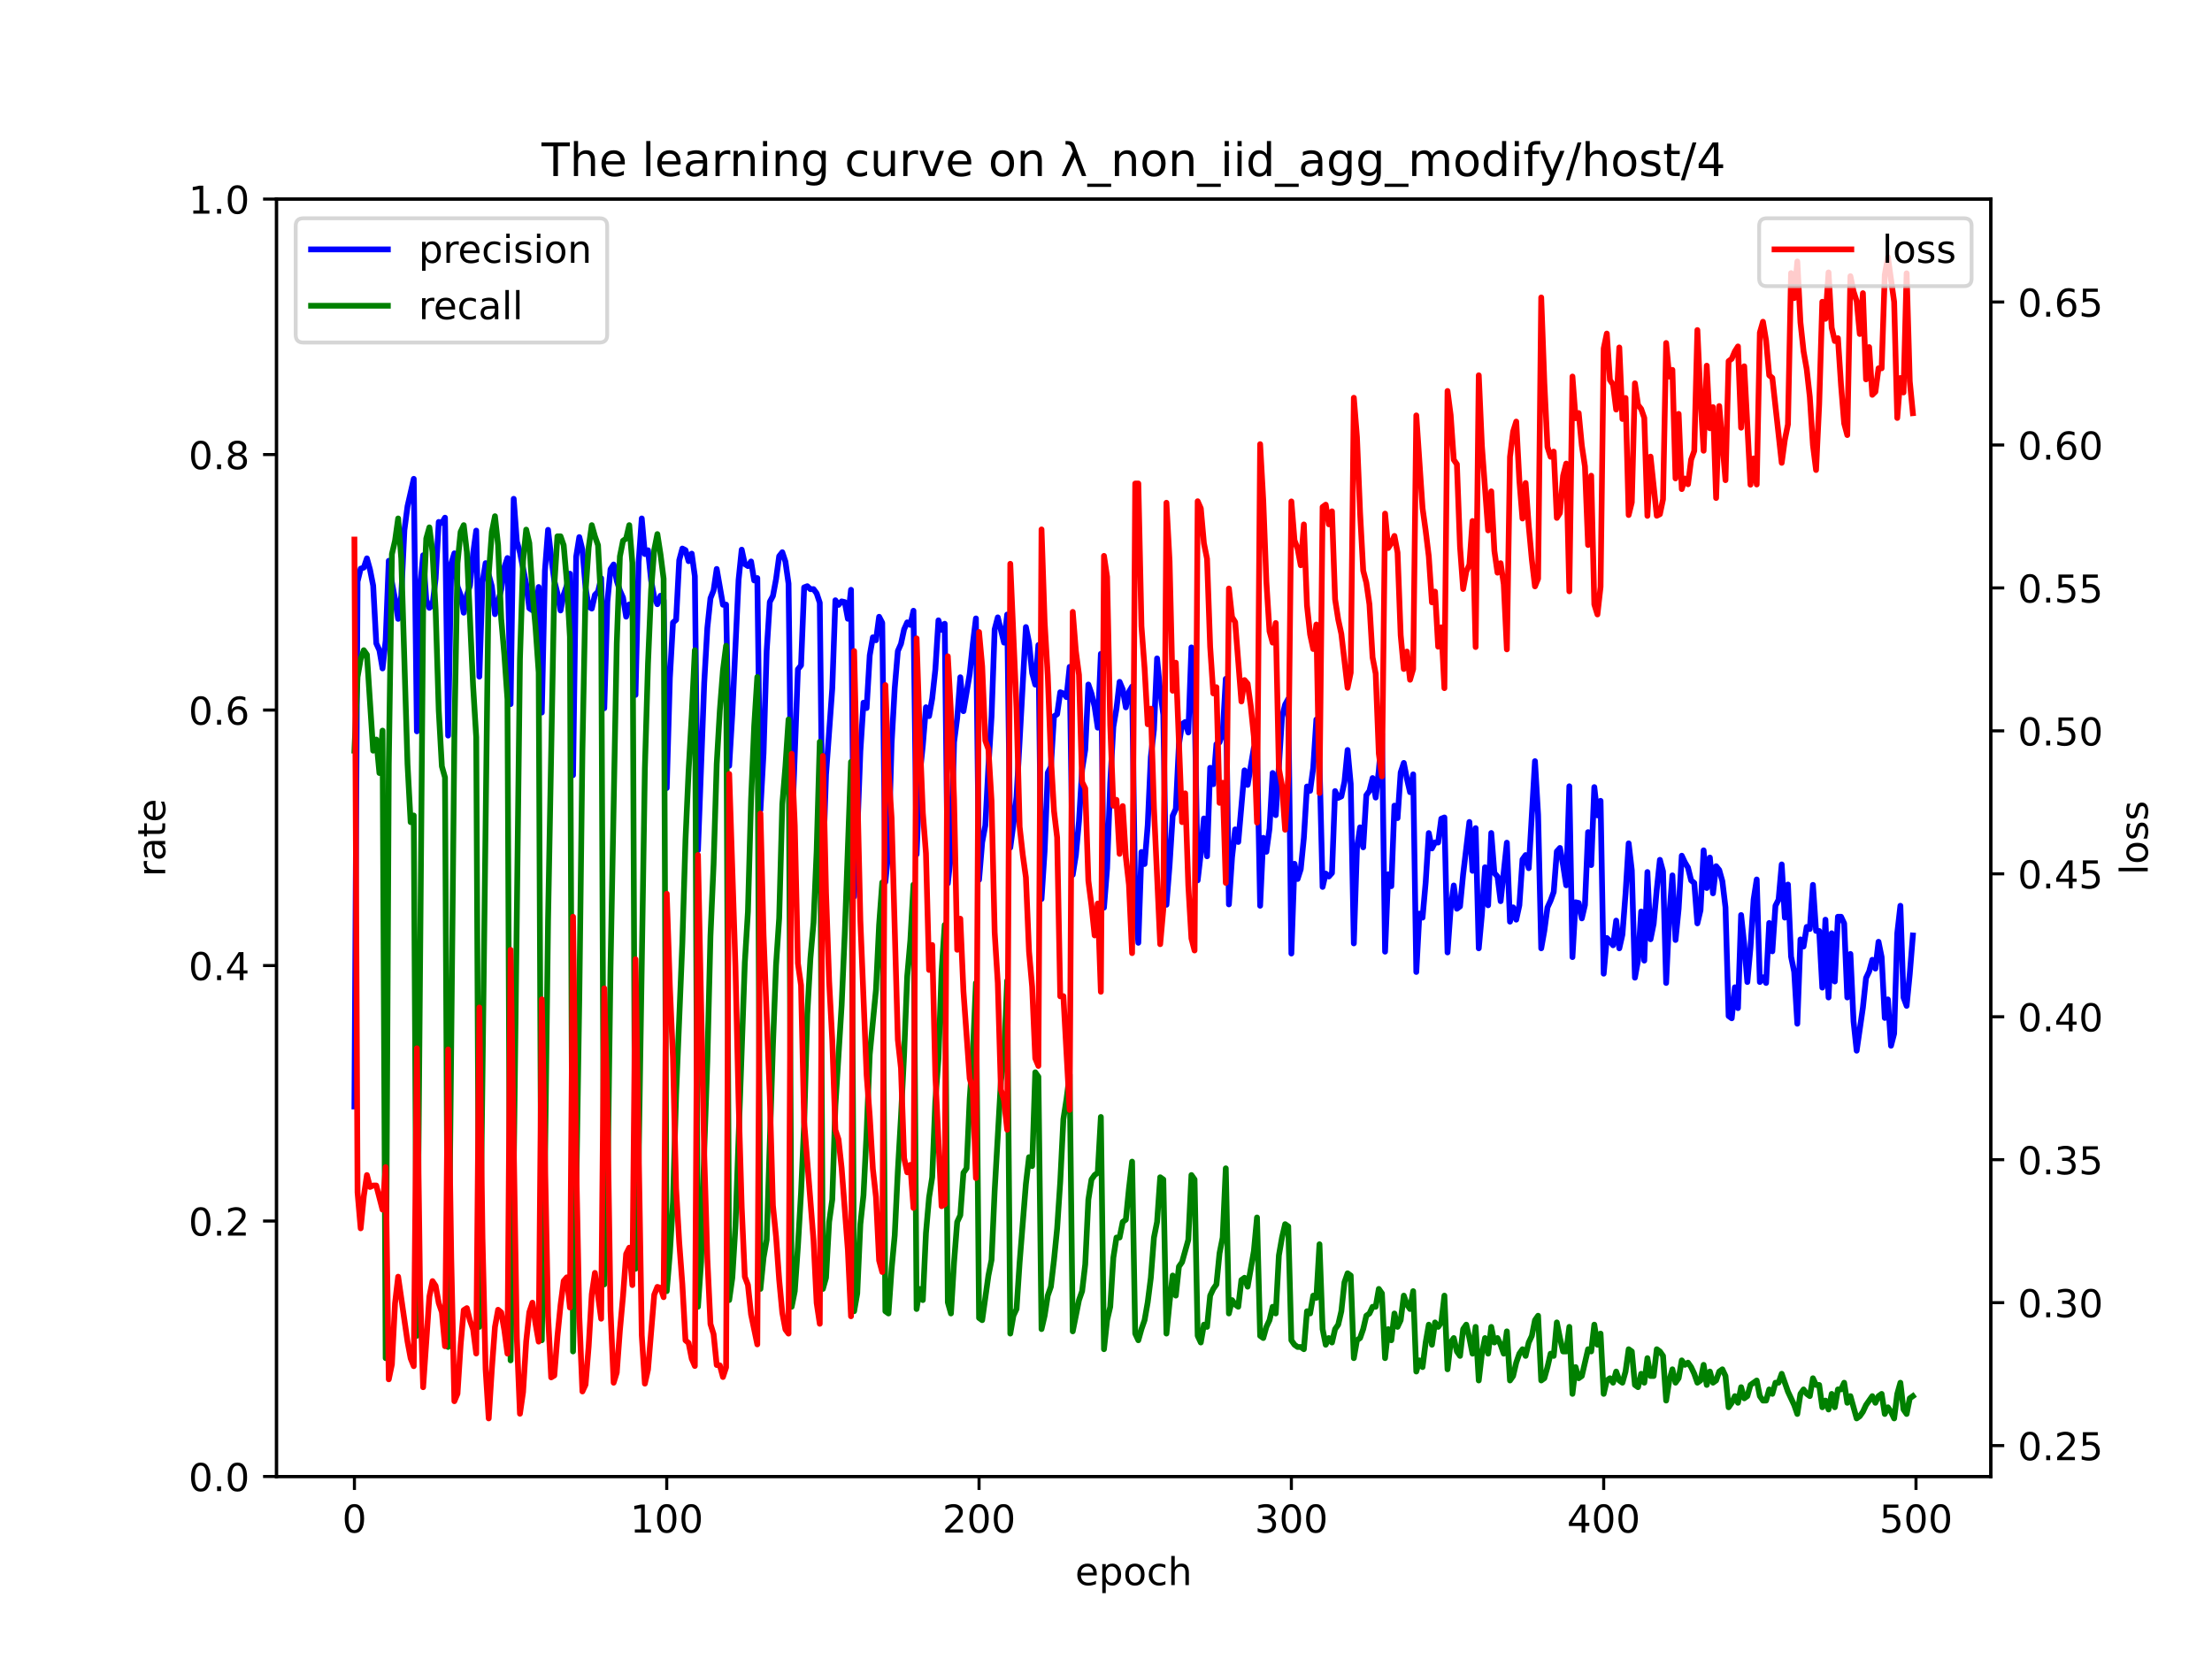 <?xml version="1.0" encoding="utf-8" standalone="no"?>
<!DOCTYPE svg PUBLIC "-//W3C//DTD SVG 1.1//EN"
  "http://www.w3.org/Graphics/SVG/1.1/DTD/svg11.dtd">
<!-- Created with matplotlib (https://matplotlib.org/) -->
<svg height="432pt" version="1.1" viewBox="0 0 576 432" width="576pt" xmlns="http://www.w3.org/2000/svg" xmlns:xlink="http://www.w3.org/1999/xlink">
 <defs>
  <style type="text/css">*{stroke-linecap:butt;stroke-linejoin:round;}</style>
 </defs>
 <g id="figure_1">
  <g id="patch_1">
   <path d="M 0 432 
L 576 432 
L 576 0 
L 0 0 
z
" style="fill:#ffffff;"/>
  </g>
  <g id="axes_1">
   <g id="patch_2">
    <path d="M 72 384.48 
L 518.4 384.48 
L 518.4 51.84 
L 72 51.84 
z
" style="fill:#ffffff;"/>
   </g>
   <g id="matplotlib.axis_1">
    <g id="xtick_1">
     <g id="line2d_1">
      <defs>
       <path d="M 0 0 
L 0 3.5 
" id="md35ba4b968" style="stroke:#000000;stroke-width:0.8;"/>
      </defs>
      <g>
       <use style="stroke:#000000;stroke-width:0.8;" x="92.291" xlink:href="#md35ba4b968" y="384.48"/>
      </g>
     </g>
     <g id="text_1">
      <!-- 0 -->
      <g transform="translate(89.11 399.078)scale(0.1 -0.1)">
       <defs>
        <path d="M 31.781 66.406 
Q 24.172 66.406 20.328 58.906 
Q 16.5 51.422 16.5 36.375 
Q 16.5 21.391 20.328 13.891 
Q 24.172 6.391 31.781 6.391 
Q 39.453 6.391 43.281 13.891 
Q 47.125 21.391 47.125 36.375 
Q 47.125 51.422 43.281 58.906 
Q 39.453 66.406 31.781 66.406 
z
M 31.781 74.219 
Q 44.047 74.219 50.516 64.516 
Q 56.984 54.828 56.984 36.375 
Q 56.984 17.969 50.516 8.266 
Q 44.047 -1.422 31.781 -1.422 
Q 19.531 -1.422 13.062 8.266 
Q 6.594 17.969 6.594 36.375 
Q 6.594 54.828 13.062 64.516 
Q 19.531 74.219 31.781 74.219 
z
" id="DejaVuSans-48"/>
       </defs>
       <use xlink:href="#DejaVuSans-48"/>
      </g>
     </g>
    </g>
    <g id="xtick_2">
     <g id="line2d_2">
      <g>
       <use style="stroke:#000000;stroke-width:0.8;" x="173.617" xlink:href="#md35ba4b968" y="384.48"/>
      </g>
     </g>
     <g id="text_2">
      <!-- 100 -->
      <g transform="translate(164.073 399.078)scale(0.1 -0.1)">
       <defs>
        <path d="M 12.406 8.297 
L 28.516 8.297 
L 28.516 63.922 
L 10.984 60.406 
L 10.984 69.391 
L 28.422 72.906 
L 38.281 72.906 
L 38.281 8.297 
L 54.391 8.297 
L 54.391 0 
L 12.406 0 
z
" id="DejaVuSans-49"/>
       </defs>
       <use xlink:href="#DejaVuSans-49"/>
       <use x="63.623" xlink:href="#DejaVuSans-48"/>
       <use x="127.246" xlink:href="#DejaVuSans-48"/>
      </g>
     </g>
    </g>
    <g id="xtick_3">
     <g id="line2d_3">
      <g>
       <use style="stroke:#000000;stroke-width:0.8;" x="254.943" xlink:href="#md35ba4b968" y="384.48"/>
      </g>
     </g>
     <g id="text_3">
      <!-- 200 -->
      <g transform="translate(245.4 399.078)scale(0.1 -0.1)">
       <defs>
        <path d="M 19.188 8.297 
L 53.609 8.297 
L 53.609 0 
L 7.328 0 
L 7.328 8.297 
Q 12.938 14.109 22.625 23.891 
Q 32.328 33.688 34.812 36.531 
Q 39.547 41.844 41.422 45.531 
Q 43.312 49.219 43.312 52.781 
Q 43.312 58.594 39.234 62.25 
Q 35.156 65.922 28.609 65.922 
Q 23.969 65.922 18.812 64.312 
Q 13.672 62.703 7.812 59.422 
L 7.812 69.391 
Q 13.766 71.781 18.938 73 
Q 24.125 74.219 28.422 74.219 
Q 39.75 74.219 46.484 68.547 
Q 53.219 62.891 53.219 53.422 
Q 53.219 48.922 51.531 44.891 
Q 49.859 40.875 45.406 35.406 
Q 44.188 33.984 37.641 27.219 
Q 31.109 20.453 19.188 8.297 
z
" id="DejaVuSans-50"/>
       </defs>
       <use xlink:href="#DejaVuSans-50"/>
       <use x="63.623" xlink:href="#DejaVuSans-48"/>
       <use x="127.246" xlink:href="#DejaVuSans-48"/>
      </g>
     </g>
    </g>
    <g id="xtick_4">
     <g id="line2d_4">
      <g>
       <use style="stroke:#000000;stroke-width:0.8;" x="336.27" xlink:href="#md35ba4b968" y="384.48"/>
      </g>
     </g>
     <g id="text_4">
      <!-- 300 -->
      <g transform="translate(326.726 399.078)scale(0.1 -0.1)">
       <defs>
        <path d="M 40.578 39.312 
Q 47.656 37.797 51.625 33 
Q 55.609 28.219 55.609 21.188 
Q 55.609 10.406 48.188 4.484 
Q 40.766 -1.422 27.094 -1.422 
Q 22.516 -1.422 17.656 -0.516 
Q 12.797 0.391 7.625 2.203 
L 7.625 11.719 
Q 11.719 9.328 16.594 8.109 
Q 21.484 6.891 26.812 6.891 
Q 36.078 6.891 40.938 10.547 
Q 45.797 14.203 45.797 21.188 
Q 45.797 27.641 41.281 31.266 
Q 36.766 34.906 28.719 34.906 
L 20.219 34.906 
L 20.219 43.016 
L 29.109 43.016 
Q 36.375 43.016 40.234 45.922 
Q 44.094 48.828 44.094 54.297 
Q 44.094 59.906 40.109 62.906 
Q 36.141 65.922 28.719 65.922 
Q 24.656 65.922 20.016 65.031 
Q 15.375 64.156 9.812 62.312 
L 9.812 71.094 
Q 15.438 72.656 20.344 73.438 
Q 25.25 74.219 29.594 74.219 
Q 40.828 74.219 47.359 69.109 
Q 53.906 64.016 53.906 55.328 
Q 53.906 49.266 50.438 45.094 
Q 46.969 40.922 40.578 39.312 
z
" id="DejaVuSans-51"/>
       </defs>
       <use xlink:href="#DejaVuSans-51"/>
       <use x="63.623" xlink:href="#DejaVuSans-48"/>
       <use x="127.246" xlink:href="#DejaVuSans-48"/>
      </g>
     </g>
    </g>
    <g id="xtick_5">
     <g id="line2d_5">
      <g>
       <use style="stroke:#000000;stroke-width:0.8;" x="417.596" xlink:href="#md35ba4b968" y="384.48"/>
      </g>
     </g>
     <g id="text_5">
      <!-- 400 -->
      <g transform="translate(408.052 399.078)scale(0.1 -0.1)">
       <defs>
        <path d="M 37.797 64.312 
L 12.891 25.391 
L 37.797 25.391 
z
M 35.203 72.906 
L 47.609 72.906 
L 47.609 25.391 
L 58.016 25.391 
L 58.016 17.188 
L 47.609 17.188 
L 47.609 0 
L 37.797 0 
L 37.797 17.188 
L 4.891 17.188 
L 4.891 26.703 
z
" id="DejaVuSans-52"/>
       </defs>
       <use xlink:href="#DejaVuSans-52"/>
       <use x="63.623" xlink:href="#DejaVuSans-48"/>
       <use x="127.246" xlink:href="#DejaVuSans-48"/>
      </g>
     </g>
    </g>
    <g id="xtick_6">
     <g id="line2d_6">
      <g>
       <use style="stroke:#000000;stroke-width:0.8;" x="498.922" xlink:href="#md35ba4b968" y="384.48"/>
      </g>
     </g>
     <g id="text_6">
      <!-- 500 -->
      <g transform="translate(489.379 399.078)scale(0.1 -0.1)">
       <defs>
        <path d="M 10.797 72.906 
L 49.516 72.906 
L 49.516 64.594 
L 19.828 64.594 
L 19.828 46.734 
Q 21.969 47.469 24.109 47.828 
Q 26.266 48.188 28.422 48.188 
Q 40.625 48.188 47.75 41.5 
Q 54.891 34.812 54.891 23.391 
Q 54.891 11.625 47.562 5.094 
Q 40.234 -1.422 26.906 -1.422 
Q 22.312 -1.422 17.547 -0.641 
Q 12.797 0.141 7.719 1.703 
L 7.719 11.625 
Q 12.109 9.234 16.797 8.062 
Q 21.484 6.891 26.703 6.891 
Q 35.156 6.891 40.078 11.328 
Q 45.016 15.766 45.016 23.391 
Q 45.016 31 40.078 35.438 
Q 35.156 39.891 26.703 39.891 
Q 22.75 39.891 18.812 39.016 
Q 14.891 38.141 10.797 36.281 
z
" id="DejaVuSans-53"/>
       </defs>
       <use xlink:href="#DejaVuSans-53"/>
       <use x="63.623" xlink:href="#DejaVuSans-48"/>
       <use x="127.246" xlink:href="#DejaVuSans-48"/>
      </g>
     </g>
    </g>
    <g id="text_7">
     <!-- epoch -->
     <g transform="translate(279.972 412.757)scale(0.1 -0.1)">
      <defs>
       <path d="M 56.203 29.594 
L 56.203 25.203 
L 14.891 25.203 
Q 15.484 15.922 20.484 11.062 
Q 25.484 6.203 34.422 6.203 
Q 39.594 6.203 44.453 7.469 
Q 49.312 8.734 54.109 11.281 
L 54.109 2.781 
Q 49.266 0.734 44.188 -0.344 
Q 39.109 -1.422 33.891 -1.422 
Q 20.797 -1.422 13.156 6.188 
Q 5.516 13.812 5.516 26.812 
Q 5.516 40.234 12.766 48.109 
Q 20.016 56 32.328 56 
Q 43.359 56 49.781 48.891 
Q 56.203 41.797 56.203 29.594 
z
M 47.219 32.234 
Q 47.125 39.594 43.094 43.984 
Q 39.062 48.391 32.422 48.391 
Q 24.906 48.391 20.391 44.141 
Q 15.875 39.891 15.188 32.172 
z
" id="DejaVuSans-101"/>
       <path d="M 18.109 8.203 
L 18.109 -20.797 
L 9.078 -20.797 
L 9.078 54.688 
L 18.109 54.688 
L 18.109 46.391 
Q 20.953 51.266 25.266 53.625 
Q 29.594 56 35.594 56 
Q 45.562 56 51.781 48.094 
Q 58.016 40.188 58.016 27.297 
Q 58.016 14.406 51.781 6.484 
Q 45.562 -1.422 35.594 -1.422 
Q 29.594 -1.422 25.266 0.953 
Q 20.953 3.328 18.109 8.203 
z
M 48.688 27.297 
Q 48.688 37.203 44.609 42.844 
Q 40.531 48.484 33.406 48.484 
Q 26.266 48.484 22.188 42.844 
Q 18.109 37.203 18.109 27.297 
Q 18.109 17.391 22.188 11.75 
Q 26.266 6.109 33.406 6.109 
Q 40.531 6.109 44.609 11.75 
Q 48.688 17.391 48.688 27.297 
z
" id="DejaVuSans-112"/>
       <path d="M 30.609 48.391 
Q 23.391 48.391 19.188 42.75 
Q 14.984 37.109 14.984 27.297 
Q 14.984 17.484 19.156 11.844 
Q 23.344 6.203 30.609 6.203 
Q 37.797 6.203 41.984 11.859 
Q 46.188 17.531 46.188 27.297 
Q 46.188 37.016 41.984 42.703 
Q 37.797 48.391 30.609 48.391 
z
M 30.609 56 
Q 42.328 56 49.016 48.375 
Q 55.719 40.766 55.719 27.297 
Q 55.719 13.875 49.016 6.219 
Q 42.328 -1.422 30.609 -1.422 
Q 18.844 -1.422 12.172 6.219 
Q 5.516 13.875 5.516 27.297 
Q 5.516 40.766 12.172 48.375 
Q 18.844 56 30.609 56 
z
" id="DejaVuSans-111"/>
       <path d="M 48.781 52.594 
L 48.781 44.188 
Q 44.969 46.297 41.141 47.344 
Q 37.312 48.391 33.406 48.391 
Q 24.656 48.391 19.812 42.844 
Q 14.984 37.312 14.984 27.297 
Q 14.984 17.281 19.812 11.734 
Q 24.656 6.203 33.406 6.203 
Q 37.312 6.203 41.141 7.25 
Q 44.969 8.297 48.781 10.406 
L 48.781 2.094 
Q 45.016 0.344 40.984 -0.531 
Q 36.969 -1.422 32.422 -1.422 
Q 20.062 -1.422 12.781 6.344 
Q 5.516 14.109 5.516 27.297 
Q 5.516 40.672 12.859 48.328 
Q 20.219 56 33.016 56 
Q 37.156 56 41.109 55.141 
Q 45.062 54.297 48.781 52.594 
z
" id="DejaVuSans-99"/>
       <path d="M 54.891 33.016 
L 54.891 0 
L 45.906 0 
L 45.906 32.719 
Q 45.906 40.484 42.875 44.328 
Q 39.844 48.188 33.797 48.188 
Q 26.516 48.188 22.312 43.547 
Q 18.109 38.922 18.109 30.906 
L 18.109 0 
L 9.078 0 
L 9.078 75.984 
L 18.109 75.984 
L 18.109 46.188 
Q 21.344 51.125 25.703 53.562 
Q 30.078 56 35.797 56 
Q 45.219 56 50.047 50.172 
Q 54.891 44.344 54.891 33.016 
z
" id="DejaVuSans-104"/>
      </defs>
      <use xlink:href="#DejaVuSans-101"/>
      <use x="61.523" xlink:href="#DejaVuSans-112"/>
      <use x="125" xlink:href="#DejaVuSans-111"/>
      <use x="186.182" xlink:href="#DejaVuSans-99"/>
      <use x="241.162" xlink:href="#DejaVuSans-104"/>
     </g>
    </g>
   </g>
   <g id="matplotlib.axis_2">
    <g id="ytick_1">
     <g id="line2d_7">
      <defs>
       <path d="M 0 0 
L -3.5 0 
" id="m079c6a9852" style="stroke:#000000;stroke-width:0.8;"/>
      </defs>
      <g>
       <use style="stroke:#000000;stroke-width:0.8;" x="72" xlink:href="#m079c6a9852" y="384.48"/>
      </g>
     </g>
     <g id="text_8">
      <!-- 0.0 -->
      <g transform="translate(49.097 388.279)scale(0.1 -0.1)">
       <defs>
        <path d="M 10.688 12.406 
L 21 12.406 
L 21 0 
L 10.688 0 
z
" id="DejaVuSans-46"/>
       </defs>
       <use xlink:href="#DejaVuSans-48"/>
       <use x="63.623" xlink:href="#DejaVuSans-46"/>
       <use x="95.41" xlink:href="#DejaVuSans-48"/>
      </g>
     </g>
    </g>
    <g id="ytick_2">
     <g id="line2d_8">
      <g>
       <use style="stroke:#000000;stroke-width:0.8;" x="72" xlink:href="#m079c6a9852" y="317.952"/>
      </g>
     </g>
     <g id="text_9">
      <!-- 0.2 -->
      <g transform="translate(49.097 321.751)scale(0.1 -0.1)">
       <use xlink:href="#DejaVuSans-48"/>
       <use x="63.623" xlink:href="#DejaVuSans-46"/>
       <use x="95.41" xlink:href="#DejaVuSans-50"/>
      </g>
     </g>
    </g>
    <g id="ytick_3">
     <g id="line2d_9">
      <g>
       <use style="stroke:#000000;stroke-width:0.8;" x="72" xlink:href="#m079c6a9852" y="251.424"/>
      </g>
     </g>
     <g id="text_10">
      <!-- 0.4 -->
      <g transform="translate(49.097 255.223)scale(0.1 -0.1)">
       <use xlink:href="#DejaVuSans-48"/>
       <use x="63.623" xlink:href="#DejaVuSans-46"/>
       <use x="95.41" xlink:href="#DejaVuSans-52"/>
      </g>
     </g>
    </g>
    <g id="ytick_4">
     <g id="line2d_10">
      <g>
       <use style="stroke:#000000;stroke-width:0.8;" x="72" xlink:href="#m079c6a9852" y="184.896"/>
      </g>
     </g>
     <g id="text_11">
      <!-- 0.6 -->
      <g transform="translate(49.097 188.695)scale(0.1 -0.1)">
       <defs>
        <path d="M 33.016 40.375 
Q 26.375 40.375 22.484 35.828 
Q 18.609 31.297 18.609 23.391 
Q 18.609 15.531 22.484 10.953 
Q 26.375 6.391 33.016 6.391 
Q 39.656 6.391 43.531 10.953 
Q 47.406 15.531 47.406 23.391 
Q 47.406 31.297 43.531 35.828 
Q 39.656 40.375 33.016 40.375 
z
M 52.594 71.297 
L 52.594 62.312 
Q 48.875 64.062 45.094 64.984 
Q 41.312 65.922 37.594 65.922 
Q 27.828 65.922 22.672 59.328 
Q 17.531 52.734 16.797 39.406 
Q 19.672 43.656 24.016 45.922 
Q 28.375 48.188 33.594 48.188 
Q 44.578 48.188 50.953 41.516 
Q 57.328 34.859 57.328 23.391 
Q 57.328 12.156 50.688 5.359 
Q 44.047 -1.422 33.016 -1.422 
Q 20.359 -1.422 13.672 8.266 
Q 6.984 17.969 6.984 36.375 
Q 6.984 53.656 15.188 63.938 
Q 23.391 74.219 37.203 74.219 
Q 40.922 74.219 44.703 73.484 
Q 48.484 72.75 52.594 71.297 
z
" id="DejaVuSans-54"/>
       </defs>
       <use xlink:href="#DejaVuSans-48"/>
       <use x="63.623" xlink:href="#DejaVuSans-46"/>
       <use x="95.41" xlink:href="#DejaVuSans-54"/>
      </g>
     </g>
    </g>
    <g id="ytick_5">
     <g id="line2d_11">
      <g>
       <use style="stroke:#000000;stroke-width:0.8;" x="72" xlink:href="#m079c6a9852" y="118.368"/>
      </g>
     </g>
     <g id="text_12">
      <!-- 0.8 -->
      <g transform="translate(49.097 122.167)scale(0.1 -0.1)">
       <defs>
        <path d="M 31.781 34.625 
Q 24.75 34.625 20.719 30.859 
Q 16.703 27.094 16.703 20.516 
Q 16.703 13.922 20.719 10.156 
Q 24.75 6.391 31.781 6.391 
Q 38.812 6.391 42.859 10.172 
Q 46.922 13.969 46.922 20.516 
Q 46.922 27.094 42.891 30.859 
Q 38.875 34.625 31.781 34.625 
z
M 21.922 38.812 
Q 15.578 40.375 12.031 44.719 
Q 8.5 49.078 8.5 55.328 
Q 8.5 64.062 14.719 69.141 
Q 20.953 74.219 31.781 74.219 
Q 42.672 74.219 48.875 69.141 
Q 55.078 64.062 55.078 55.328 
Q 55.078 49.078 51.531 44.719 
Q 48 40.375 41.703 38.812 
Q 48.828 37.156 52.797 32.312 
Q 56.781 27.484 56.781 20.516 
Q 56.781 9.906 50.312 4.234 
Q 43.844 -1.422 31.781 -1.422 
Q 19.734 -1.422 13.25 4.234 
Q 6.781 9.906 6.781 20.516 
Q 6.781 27.484 10.781 32.312 
Q 14.797 37.156 21.922 38.812 
z
M 18.312 54.391 
Q 18.312 48.734 21.844 45.562 
Q 25.391 42.391 31.781 42.391 
Q 38.141 42.391 41.719 45.562 
Q 45.312 48.734 45.312 54.391 
Q 45.312 60.062 41.719 63.234 
Q 38.141 66.406 31.781 66.406 
Q 25.391 66.406 21.844 63.234 
Q 18.312 60.062 18.312 54.391 
z
" id="DejaVuSans-56"/>
       </defs>
       <use xlink:href="#DejaVuSans-48"/>
       <use x="63.623" xlink:href="#DejaVuSans-46"/>
       <use x="95.41" xlink:href="#DejaVuSans-56"/>
      </g>
     </g>
    </g>
    <g id="ytick_6">
     <g id="line2d_12">
      <g>
       <use style="stroke:#000000;stroke-width:0.8;" x="72" xlink:href="#m079c6a9852" y="51.84"/>
      </g>
     </g>
     <g id="text_13">
      <!-- 1.0 -->
      <g transform="translate(49.097 55.639)scale(0.1 -0.1)">
       <use xlink:href="#DejaVuSans-49"/>
       <use x="63.623" xlink:href="#DejaVuSans-46"/>
       <use x="95.41" xlink:href="#DejaVuSans-48"/>
      </g>
     </g>
    </g>
    <g id="text_14">
     <!-- rate -->
     <g transform="translate(43.017 228.316)rotate(-90)scale(0.1 -0.1)">
      <defs>
       <path d="M 41.109 46.297 
Q 39.594 47.172 37.812 47.578 
Q 36.031 48 33.891 48 
Q 26.266 48 22.188 43.047 
Q 18.109 38.094 18.109 28.812 
L 18.109 0 
L 9.078 0 
L 9.078 54.688 
L 18.109 54.688 
L 18.109 46.188 
Q 20.953 51.172 25.484 53.578 
Q 30.031 56 36.531 56 
Q 37.453 56 38.578 55.875 
Q 39.703 55.766 41.062 55.516 
z
" id="DejaVuSans-114"/>
       <path d="M 34.281 27.484 
Q 23.391 27.484 19.188 25 
Q 14.984 22.516 14.984 16.5 
Q 14.984 11.719 18.141 8.906 
Q 21.297 6.109 26.703 6.109 
Q 34.188 6.109 38.703 11.406 
Q 43.219 16.703 43.219 25.484 
L 43.219 27.484 
z
M 52.203 31.203 
L 52.203 0 
L 43.219 0 
L 43.219 8.297 
Q 40.141 3.328 35.547 0.953 
Q 30.953 -1.422 24.312 -1.422 
Q 15.922 -1.422 10.953 3.297 
Q 6 8.016 6 15.922 
Q 6 25.141 12.172 29.828 
Q 18.359 34.516 30.609 34.516 
L 43.219 34.516 
L 43.219 35.406 
Q 43.219 41.609 39.141 45 
Q 35.062 48.391 27.688 48.391 
Q 23 48.391 18.547 47.266 
Q 14.109 46.141 10.016 43.891 
L 10.016 52.203 
Q 14.938 54.109 19.578 55.047 
Q 24.219 56 28.609 56 
Q 40.484 56 46.344 49.844 
Q 52.203 43.703 52.203 31.203 
z
" id="DejaVuSans-97"/>
       <path d="M 18.312 70.219 
L 18.312 54.688 
L 36.812 54.688 
L 36.812 47.703 
L 18.312 47.703 
L 18.312 18.016 
Q 18.312 11.328 20.141 9.422 
Q 21.969 7.516 27.594 7.516 
L 36.812 7.516 
L 36.812 0 
L 27.594 0 
Q 17.188 0 13.234 3.875 
Q 9.281 7.766 9.281 18.016 
L 9.281 47.703 
L 2.688 47.703 
L 2.688 54.688 
L 9.281 54.688 
L 9.281 70.219 
z
" id="DejaVuSans-116"/>
      </defs>
      <use xlink:href="#DejaVuSans-114"/>
      <use x="41.113" xlink:href="#DejaVuSans-97"/>
      <use x="102.393" xlink:href="#DejaVuSans-116"/>
      <use x="141.602" xlink:href="#DejaVuSans-101"/>
     </g>
    </g>
   </g>
   <g id="line2d_13">
    <path clip-path="url(#pd0f25dfb17)" d="M 92.291 288.127 
L 93.104 151.437 
L 93.917 148.08 
L 94.731 147.794 
L 95.544 145.395 
L 96.357 148.347 
L 97.17 152.489 
L 97.984 167.541 
L 98.797 169.323 
L 99.61 174.06 
L 100.424 166.827 
L 101.237 146.026 
L 102.05 151.632 
L 102.863 155.994 
L 103.677 161.158 
L 104.49 155.092 
L 105.303 138.055 
L 106.116 131.832 
L 107.743 124.687 
L 108.556 190.44 
L 109.369 153.125 
L 110.183 144.583 
L 110.996 156.198 
L 111.809 158.285 
L 112.622 157.605 
L 113.436 150.668 
L 114.249 135.906 
L 115.062 136.171 
L 115.876 134.801 
L 116.689 191.549 
L 117.502 146.704 
L 118.315 144.079 
L 119.129 152.709 
L 119.942 154.942 
L 120.755 159.552 
L 121.568 154.958 
L 122.382 152.476 
L 123.195 144.165 
L 124.008 138.163 
L 124.821 176.191 
L 125.635 151.632 
L 126.448 146.638 
L 128.074 152.673 
L 128.888 159.935 
L 130.514 153.497 
L 131.328 147.707 
L 132.141 145.309 
L 132.954 183.349 
L 133.767 129.89 
L 134.581 140.991 
L 135.394 143.875 
L 137.02 152.125 
L 137.834 158.393 
L 138.647 158.923 
L 139.46 159.162 
L 140.273 152.854 
L 141.087 185.548 
L 141.9 148.577 
L 142.713 137.97 
L 143.526 145.097 
L 144.34 151.223 
L 145.153 154.527 
L 145.966 158.97 
L 146.78 154.826 
L 147.593 152.5 
L 148.406 149.381 
L 149.219 201.854 
L 150.033 144.979 
L 150.846 139.858 
L 151.659 143.168 
L 152.472 152.977 
L 153.286 158.002 
L 154.099 158.476 
L 154.912 154.904 
L 155.725 154.063 
L 156.539 150.555 
L 157.352 184.431 
L 158.165 156.694 
L 158.978 148.212 
L 159.792 146.992 
L 160.605 151.257 
L 161.418 153.76 
L 162.232 155.619 
L 163.045 160.588 
L 163.858 157.389 
L 164.671 158.484 
L 165.485 180.957 
L 166.298 146.398 
L 167.111 135 
L 167.924 144.282 
L 168.738 143.283 
L 169.551 151.162 
L 170.364 155.549 
L 171.177 157.337 
L 171.991 155.131 
L 172.804 156.287 
L 173.617 205.2 
L 174.43 176.58 
L 175.244 162.117 
L 176.057 161.416 
L 176.87 145.873 
L 177.684 142.836 
L 178.497 143.253 
L 179.31 146.126 
L 180.123 144.162 
L 180.937 150.048 
L 181.75 221.379 
L 183.376 177.819 
L 184.19 163.512 
L 185.003 155.79 
L 185.816 153.737 
L 186.629 148.15 
L 188.256 157.48 
L 189.069 157.43 
L 189.882 199.42 
L 190.696 185.789 
L 192.322 151.022 
L 193.136 143.128 
L 193.949 146.88 
L 194.762 147.415 
L 195.575 146.206 
L 196.389 151.146 
L 197.202 150.521 
L 198.015 210.929 
L 198.828 196.048 
L 199.642 169.481 
L 200.455 156.726 
L 201.268 155.196 
L 202.081 150.816 
L 202.895 144.826 
L 203.708 143.796 
L 204.521 146.238 
L 205.334 151.975 
L 206.148 218.16 
L 207.774 174.284 
L 208.588 173.254 
L 209.401 152.951 
L 210.214 152.64 
L 211.027 153.425 
L 211.841 153.402 
L 212.654 154.507 
L 213.467 156.957 
L 214.28 225.72 
L 215.094 201.733 
L 216.72 179.269 
L 217.533 156.305 
L 218.347 157.516 
L 219.16 156.6 
L 219.973 156.786 
L 220.786 161.136 
L 221.6 153.58 
L 222.413 233.466 
L 223.226 217.14 
L 224.039 195.594 
L 224.853 182.977 
L 225.666 184.376 
L 226.479 170.64 
L 227.293 165.95 
L 228.106 166.716 
L 228.919 160.605 
L 229.732 162.163 
L 230.546 229.666 
L 231.359 221.509 
L 232.172 193.52 
L 232.985 179.194 
L 233.799 169.519 
L 234.612 167.658 
L 235.425 163.887 
L 236.238 162.058 
L 237.052 162.72 
L 237.865 159.033 
L 238.678 222.48 
L 239.491 201.854 
L 240.305 194.056 
L 241.118 184.161 
L 241.931 186.48 
L 242.745 181.872 
L 243.558 174.392 
L 244.371 161.528 
L 245.184 164.021 
L 245.998 162.42 
L 246.811 230.04 
L 247.624 222.595 
L 248.437 193.262 
L 249.251 186.975 
L 250.064 176.358 
L 250.877 185.189 
L 252.504 175.498 
L 253.317 167.69 
L 254.13 161.035 
L 254.943 229.102 
L 255.757 219.34 
L 256.57 214.982 
L 257.383 199.68 
L 258.197 186.529 
L 259.01 163.869 
L 259.823 160.758 
L 261.45 167.34 
L 262.263 160.024 
L 263.076 220.719 
L 263.889 214.621 
L 264.703 207.544 
L 267.142 163.283 
L 267.956 167.277 
L 268.769 175.263 
L 269.582 178.289 
L 270.395 167.962 
L 271.209 234.108 
L 272.022 221.554 
L 272.835 201.189 
L 273.649 199.68 
L 274.462 186.529 
L 275.275 185.969 
L 276.088 180.255 
L 276.902 180.563 
L 277.715 181.534 
L 278.528 173.652 
L 279.341 227.802 
L 280.155 222.655 
L 280.968 213.84 
L 281.781 200.419 
L 282.594 195.254 
L 283.408 178.243 
L 284.221 180.604 
L 285.034 184.005 
L 285.847 189.484 
L 286.661 170.26 
L 287.474 236.351 
L 288.287 226.08 
L 289.101 203.904 
L 289.914 189.278 
L 290.727 184.522 
L 291.54 177.547 
L 292.354 179.502 
L 293.167 184.199 
L 293.98 180.144 
L 294.793 178.768 
L 295.607 234.558 
L 296.42 245.5 
L 297.233 221.856 
L 298.046 224.995 
L 298.86 214.899 
L 299.673 197.107 
L 300.486 189.986 
L 301.299 171.441 
L 302.113 180.013 
L 302.926 186.089 
L 303.739 235.606 
L 304.553 225.303 
L 305.366 212.425 
L 306.179 210.649 
L 306.992 193.82 
L 307.806 188.569 
L 308.619 188.008 
L 309.432 190.745 
L 310.245 168.584 
L 311.059 181.539 
L 311.872 229.248 
L 312.685 222.217 
L 313.498 213.12 
L 314.312 222.981 
L 315.125 199.933 
L 315.938 204.211 
L 316.751 193.766 
L 317.565 193.308 
L 318.378 191.043 
L 319.191 176.768 
L 320.005 235.506 
L 320.818 223.262 
L 321.631 215.972 
L 322.444 219.247 
L 324.071 200.598 
L 324.884 204.388 
L 326.511 194.668 
L 327.324 194.4 
L 328.137 235.854 
L 328.95 218.16 
L 329.764 221.802 
L 330.577 215.75 
L 331.39 201.287 
L 332.203 212.262 
L 333.83 186.744 
L 334.643 183.473 
L 335.457 182.003 
L 336.27 248.299 
L 337.083 224.921 
L 337.896 228.89 
L 338.71 226.34 
L 339.523 218.16 
L 340.336 204.806 
L 341.149 205.931 
L 341.963 199.933 
L 342.776 187.36 
L 343.589 198.488 
L 344.402 230.954 
L 345.216 227.474 
L 346.029 228.24 
L 346.842 227.327 
L 347.655 205.99 
L 348.469 207.765 
L 349.282 207.391 
L 350.095 203.607 
L 350.909 195.291 
L 351.722 204.133 
L 352.535 245.662 
L 353.348 220.843 
L 354.162 215.433 
L 354.975 220.642 
L 355.788 207.072 
L 356.601 205.931 
L 357.415 202.605 
L 358.228 207.692 
L 359.041 200.653 
L 359.854 191.03 
L 360.668 247.814 
L 361.481 227.664 
L 362.294 230.76 
L 363.107 209.784 
L 363.921 213.042 
L 364.734 201.135 
L 365.547 198.66 
L 366.361 202.826 
L 367.174 206.28 
L 367.987 201.638 
L 368.8 253.101 
L 369.614 237.893 
L 370.427 238.95 
L 371.24 229.764 
L 372.053 216.928 
L 372.867 220.932 
L 373.68 219.357 
L 374.493 219.392 
L 375.306 213.195 
L 376.12 212.863 
L 376.933 248.012 
L 377.746 236.64 
L 378.559 230.572 
L 379.373 236.64 
L 380.186 236.029 
L 380.999 227.664 
L 382.626 214.036 
L 383.439 226.763 
L 384.252 215.64 
L 385.066 246.946 
L 385.879 238.118 
L 386.692 225.836 
L 387.505 235.739 
L 388.319 216.909 
L 389.132 227.327 
L 389.945 228.24 
L 390.758 234.665 
L 392.385 219.43 
L 393.198 240 
L 394.011 236.274 
L 394.825 239.483 
L 395.638 235.739 
L 396.451 223.798 
L 397.264 222.655 
L 398.078 226.08 
L 399.704 198.202 
L 400.518 212.177 
L 401.331 246.946 
L 402.144 242.381 
L 402.957 236.304 
L 403.771 234.519 
L 404.584 232.255 
L 405.397 221.699 
L 406.21 220.8 
L 407.024 225.268 
L 407.837 230.531 
L 408.65 204.747 
L 409.463 249.231 
L 410.277 234.945 
L 411.09 235.131 
L 411.903 239.152 
L 412.716 235.667 
L 413.53 216.688 
L 414.343 225.268 
L 415.156 204.96 
L 415.97 212.324 
L 416.783 208.538 
L 417.596 253.547 
L 418.409 244.249 
L 419.223 245.088 
L 420.036 246.154 
L 420.849 239.72 
L 421.662 246.946 
L 422.476 243.36 
L 423.289 232.693 
L 424.102 219.606 
L 424.915 226.617 
L 425.729 254.592 
L 426.542 250.08 
L 427.355 237.351 
L 428.168 250.145 
L 428.982 227.07 
L 429.795 244.585 
L 430.608 240.549 
L 431.422 231.573 
L 432.235 223.895 
L 433.048 226.914 
L 433.861 255.96 
L 434.675 238.526 
L 435.488 227.944 
L 436.301 244.771 
L 437.114 236.64 
L 437.928 222.823 
L 438.741 224.557 
L 439.554 225.932 
L 440.367 229.248 
L 441.181 229.92 
L 441.994 240.45 
L 442.807 237.021 
L 443.62 221.421 
L 444.434 231.241 
L 445.247 223.304 
L 446.06 232.623 
L 446.874 225.552 
L 447.687 226.56 
L 448.5 229.463 
L 449.313 236.274 
L 450.127 264.575 
L 450.94 265.163 
L 451.753 257.086 
L 452.566 262.512 
L 453.38 238.265 
L 454.193 245.88 
L 455.006 255.716 
L 455.819 246.72 
L 456.633 234.255 
L 457.446 229.007 
L 458.259 255.716 
L 459.072 254.483 
L 459.886 255.96 
L 460.699 240.336 
L 461.512 247.728 
L 462.326 235.854 
L 463.139 234.255 
L 463.952 225.09 
L 464.765 238.95 
L 465.579 230.33 
L 466.392 249.103 
L 467.205 253.067 
L 468.018 266.582 
L 468.832 244.62 
L 469.645 246.47 
L 470.458 241.367 
L 471.271 241.92 
L 472.085 230.415 
L 472.898 242.415 
L 473.711 242.415 
L 474.524 257.173 
L 475.338 239.483 
L 476.151 259.74 
L 476.964 243.012 
L 477.778 255.582 
L 478.591 238.716 
L 479.404 238.716 
L 480.217 240.45 
L 481.031 259.74 
L 481.844 248.4 
L 482.657 265.953 
L 483.47 273.6 
L 485.097 262.372 
L 485.91 254.669 
L 486.723 252.971 
L 487.537 249.929 
L 488.35 252.226 
L 489.163 245.235 
L 489.976 249.231 
L 490.79 265.071 
L 491.603 260.241 
L 492.416 272.311 
L 493.23 269.165 
L 494.043 243.012 
L 494.856 235.854 
L 495.669 259.74 
L 496.483 261.928 
L 497.296 253.667 
L 498.109 243.597 
L 498.109 243.597 
" style="fill:none;stroke:#0000ff;stroke-linecap:square;stroke-width:1.5;"/>
   </g>
   <g id="line2d_14">
    <path clip-path="url(#pd0f25dfb17)" d="M 92.291 195.48 
L 93.104 176.289 
L 93.917 171.637 
L 94.731 169.311 
L 95.544 170.474 
L 97.17 195.48 
L 97.984 192.572 
L 98.797 201.295 
L 99.61 190.246 
L 100.424 353.658 
L 101.237 198.969 
L 102.05 144.305 
L 102.863 140.815 
L 103.677 135 
L 104.49 145.468 
L 106.116 198.969 
L 106.93 214.089 
L 107.743 212.345 
L 108.556 347.843 
L 110.183 158.843 
L 110.996 140.234 
L 111.809 137.326 
L 112.622 143.723 
L 113.436 158.843 
L 114.249 185.012 
L 115.062 199.551 
L 115.876 202.458 
L 116.689 350.751 
L 118.315 191.991 
L 119.129 146.631 
L 119.942 138.489 
L 120.755 136.745 
L 121.568 143.723 
L 123.195 178.615 
L 124.008 191.991 
L 124.821 345.517 
L 127.261 149.538 
L 128.074 138.489 
L 128.888 134.418 
L 129.701 141.978 
L 130.514 161.169 
L 131.328 170.474 
L 132.141 182.105 
L 132.954 354.24 
L 133.767 304.809 
L 135.394 171.637 
L 136.207 146.049 
L 137.02 137.908 
L 137.834 141.397 
L 138.647 154.191 
L 139.46 163.495 
L 140.273 175.126 
L 141.087 349.006 
L 141.9 303.646 
L 142.713 239.677 
L 144.34 152.446 
L 145.153 139.652 
L 145.966 139.652 
L 146.78 141.978 
L 147.593 151.283 
L 148.406 165.822 
L 149.219 351.914 
L 150.033 311.206 
L 150.846 260.031 
L 151.659 195.48 
L 152.472 154.191 
L 153.286 142.56 
L 154.099 136.745 
L 154.912 139.652 
L 155.725 141.978 
L 156.539 157.098 
L 157.352 334.468 
L 158.165 311.206 
L 158.978 251.889 
L 160.605 167.566 
L 161.418 144.886 
L 162.232 140.815 
L 163.045 140.234 
L 163.858 136.745 
L 164.671 146.631 
L 165.485 330.397 
L 166.298 302.483 
L 167.924 200.132 
L 168.738 172.8 
L 169.551 153.609 
L 170.364 143.142 
L 171.177 139.071 
L 171.991 144.305 
L 172.804 150.702 
L 173.617 336.212 
L 174.43 326.326 
L 175.244 312.951 
L 176.057 285.037 
L 177.684 245.492 
L 178.497 218.742 
L 179.31 200.714 
L 180.123 186.175 
L 180.937 169.311 
L 181.75 340.283 
L 182.563 328.652 
L 183.376 299.575 
L 184.19 276.314 
L 185.003 243.748 
L 185.816 225.138 
L 186.629 198.969 
L 187.443 185.012 
L 188.256 174.545 
L 189.069 168.148 
L 189.882 338.538 
L 190.696 332.723 
L 191.509 319.348 
L 193.949 250.726 
L 194.762 237.351 
L 195.575 208.274 
L 196.389 189.083 
L 197.202 176.289 
L 198.015 335.631 
L 198.828 327.489 
L 199.642 322.837 
L 201.268 272.243 
L 202.081 251.308 
L 202.895 239.095 
L 203.708 209.437 
L 204.521 199.551 
L 205.334 187.338 
L 206.148 340.283 
L 206.961 336.212 
L 207.774 324.582 
L 208.588 310.625 
L 209.401 292.597 
L 210.214 264.102 
L 211.027 249.563 
L 211.841 240.258 
L 212.654 221.649 
L 213.467 193.154 
L 214.28 335.631 
L 215.094 332.723 
L 215.907 318.185 
L 216.72 312.369 
L 217.533 287.945 
L 219.16 261.775 
L 219.973 243.166 
L 221.6 198.388 
L 222.413 341.446 
L 223.226 336.794 
L 224.039 318.766 
L 224.853 311.206 
L 225.666 294.923 
L 226.479 274.569 
L 228.106 257.705 
L 228.919 240.84 
L 229.732 229.791 
L 230.546 341.446 
L 231.359 342.028 
L 232.172 330.397 
L 232.985 321.674 
L 233.799 304.809 
L 234.612 290.852 
L 235.425 274.569 
L 236.238 254.215 
L 237.052 244.911 
L 237.865 230.372 
L 238.678 340.865 
L 239.491 335.631 
L 240.305 338.538 
L 241.118 321.092 
L 241.931 311.788 
L 242.745 306.554 
L 243.558 286.782 
L 244.371 275.732 
L 245.184 253.052 
L 245.998 240.84 
L 246.811 339.12 
L 247.624 342.028 
L 248.437 328.652 
L 249.251 318.185 
L 250.064 316.44 
L 250.877 305.391 
L 251.69 304.228 
L 252.504 286.2 
L 253.317 274.569 
L 254.13 255.96 
L 254.943 343.191 
L 255.757 343.772 
L 257.383 332.142 
L 258.197 328.071 
L 259.01 310.043 
L 260.636 281.548 
L 261.45 275.151 
L 262.263 255.378 
L 263.076 347.262 
L 263.889 342.609 
L 264.703 340.865 
L 265.516 328.652 
L 267.142 308.298 
L 267.956 301.32 
L 268.769 303.646 
L 269.582 279.222 
L 270.395 280.385 
L 271.209 346.098 
L 272.022 342.609 
L 272.835 337.375 
L 273.649 335.049 
L 274.462 328.071 
L 275.275 319.929 
L 276.088 307.717 
L 276.902 291.434 
L 277.715 286.2 
L 278.528 279.803 
L 279.341 346.68 
L 280.968 338.538 
L 281.781 336.212 
L 282.594 329.234 
L 283.408 312.369 
L 284.221 307.135 
L 285.034 305.972 
L 285.847 305.391 
L 286.661 290.852 
L 287.474 351.332 
L 288.287 343.772 
L 289.101 340.283 
L 289.914 327.489 
L 290.727 322.255 
L 291.54 322.255 
L 292.354 318.185 
L 293.167 317.603 
L 293.98 309.462 
L 294.793 302.483 
L 295.607 347.262 
L 296.42 349.006 
L 297.233 346.098 
L 298.046 343.772 
L 298.86 339.12 
L 299.673 332.723 
L 300.486 322.255 
L 301.299 318.185 
L 302.113 306.554 
L 302.926 307.135 
L 303.739 347.262 
L 304.553 339.12 
L 305.366 332.142 
L 306.179 337.375 
L 306.992 329.815 
L 307.806 328.652 
L 309.432 322.837 
L 310.245 305.972 
L 311.059 307.135 
L 311.872 347.843 
L 312.685 349.588 
L 313.498 344.935 
L 314.312 345.517 
L 315.125 337.375 
L 315.938 335.631 
L 316.751 334.468 
L 317.565 326.326 
L 318.378 322.255 
L 319.191 304.228 
L 320.005 342.028 
L 320.818 338.538 
L 321.631 339.702 
L 322.444 340.283 
L 323.258 333.305 
L 324.071 332.723 
L 324.884 335.049 
L 326.511 325.745 
L 327.324 317.022 
L 328.137 347.843 
L 328.95 348.425 
L 329.764 345.517 
L 330.577 343.772 
L 331.39 340.283 
L 332.203 342.028 
L 333.017 326.908 
L 333.83 322.255 
L 334.643 318.766 
L 335.457 319.348 
L 336.27 349.006 
L 337.083 350.169 
L 337.896 350.751 
L 338.71 350.751 
L 339.523 351.332 
L 340.336 341.446 
L 341.149 342.028 
L 341.963 337.375 
L 342.776 337.957 
L 343.589 324 
L 344.402 346.098 
L 345.216 350.169 
L 346.029 348.425 
L 346.842 349.588 
L 347.655 346.098 
L 348.469 344.935 
L 349.282 341.446 
L 350.095 333.886 
L 350.909 331.56 
L 351.722 332.142 
L 352.535 353.658 
L 353.348 349.006 
L 354.162 348.425 
L 354.975 346.098 
L 355.788 342.609 
L 356.601 342.028 
L 357.415 340.283 
L 358.228 340.283 
L 359.041 335.631 
L 359.854 336.794 
L 360.668 353.658 
L 361.481 346.098 
L 362.294 349.006 
L 363.107 342.028 
L 363.921 345.517 
L 364.734 343.772 
L 365.547 337.375 
L 366.361 339.702 
L 367.174 340.865 
L 367.987 336.212 
L 368.8 357.148 
L 369.614 354.24 
L 370.427 355.985 
L 371.24 349.588 
L 372.053 344.935 
L 372.867 350.169 
L 373.68 344.354 
L 374.493 345.517 
L 375.306 344.354 
L 376.12 337.375 
L 376.933 356.566 
L 377.746 349.588 
L 378.559 348.425 
L 379.373 351.914 
L 380.186 353.077 
L 380.999 346.098 
L 381.812 344.935 
L 382.626 348.425 
L 383.439 352.495 
L 384.252 345.517 
L 385.066 359.474 
L 385.879 352.495 
L 386.692 348.425 
L 387.505 352.495 
L 388.319 345.517 
L 389.132 349.588 
L 389.945 348.425 
L 390.758 350.169 
L 391.572 352.495 
L 392.385 346.68 
L 393.198 359.474 
L 394.011 358.311 
L 394.825 354.822 
L 395.638 352.495 
L 396.451 351.332 
L 397.264 353.077 
L 398.078 349.588 
L 398.891 347.843 
L 399.704 343.772 
L 400.518 342.609 
L 401.331 359.474 
L 402.144 358.892 
L 402.957 355.985 
L 403.771 352.495 
L 404.584 353.077 
L 405.397 344.354 
L 406.21 348.425 
L 407.024 351.914 
L 407.837 351.914 
L 408.65 345.517 
L 409.463 362.963 
L 410.277 355.985 
L 411.09 358.892 
L 411.903 358.311 
L 413.53 351.332 
L 414.343 351.914 
L 415.156 344.935 
L 415.97 350.169 
L 416.783 347.262 
L 417.596 362.963 
L 418.409 359.474 
L 419.223 358.892 
L 420.036 360.055 
L 420.849 357.148 
L 421.662 359.474 
L 422.476 360.055 
L 423.289 357.148 
L 424.102 351.332 
L 424.915 351.914 
L 425.729 360.637 
L 426.542 361.218 
L 427.355 357.729 
L 428.168 360.055 
L 428.982 353.658 
L 429.795 358.311 
L 430.608 358.311 
L 431.422 351.332 
L 432.235 351.914 
L 433.048 353.077 
L 433.861 364.708 
L 434.675 359.474 
L 435.488 356.566 
L 436.301 360.055 
L 437.114 358.892 
L 437.928 354.24 
L 438.741 355.403 
L 439.554 354.822 
L 440.367 355.985 
L 441.181 357.729 
L 441.994 360.055 
L 442.807 359.474 
L 443.62 355.403 
L 444.434 360.637 
L 445.247 357.148 
L 446.06 360.055 
L 446.874 359.474 
L 447.687 357.148 
L 448.5 356.566 
L 449.313 358.311 
L 450.127 366.452 
L 450.94 365.289 
L 451.753 363.545 
L 452.566 365.289 
L 453.38 361.218 
L 454.193 364.126 
L 455.006 363.545 
L 455.819 360.637 
L 457.446 359.474 
L 458.259 363.545 
L 459.072 364.708 
L 459.886 364.708 
L 460.699 361.8 
L 461.512 362.963 
L 462.326 360.055 
L 463.139 360.055 
L 463.952 357.729 
L 465.579 362.382 
L 467.205 365.871 
L 468.018 368.197 
L 468.832 362.963 
L 469.645 361.8 
L 470.458 362.963 
L 471.271 363.545 
L 472.085 358.892 
L 472.898 360.637 
L 473.711 360.637 
L 474.524 366.452 
L 475.338 364.708 
L 476.151 367.034 
L 476.964 362.963 
L 477.778 366.452 
L 478.591 361.8 
L 479.404 361.8 
L 480.217 360.055 
L 481.031 365.289 
L 481.844 363.545 
L 483.47 369.36 
L 484.284 368.778 
L 485.097 367.615 
L 485.91 365.871 
L 487.537 363.545 
L 488.35 365.289 
L 489.163 363.545 
L 489.976 362.963 
L 490.79 368.197 
L 491.603 366.452 
L 492.416 367.615 
L 493.23 369.36 
L 494.043 362.963 
L 494.856 360.055 
L 495.669 367.034 
L 496.483 368.197 
L 497.296 364.126 
L 498.109 363.545 
L 498.109 363.545 
" style="fill:none;stroke:#008000;stroke-linecap:square;stroke-width:1.5;"/>
   </g>
   <g id="patch_3">
    <path d="M 72 384.48 
L 72 51.84 
" style="fill:none;stroke:#000000;stroke-linecap:square;stroke-linejoin:miter;stroke-width:0.8;"/>
   </g>
   <g id="patch_4">
    <path d="M 518.4 384.48 
L 518.4 51.84 
" style="fill:none;stroke:#000000;stroke-linecap:square;stroke-linejoin:miter;stroke-width:0.8;"/>
   </g>
   <g id="patch_5">
    <path d="M 72 384.48 
L 518.4 384.48 
" style="fill:none;stroke:#000000;stroke-linecap:square;stroke-linejoin:miter;stroke-width:0.8;"/>
   </g>
   <g id="patch_6">
    <path d="M 72 51.84 
L 518.4 51.84 
" style="fill:none;stroke:#000000;stroke-linecap:square;stroke-linejoin:miter;stroke-width:0.8;"/>
   </g>
   <g id="legend_1">
    <g id="patch_7">
     <path d="M 79 89.196 
L 156.108 89.196 
Q 158.108 89.196 158.108 87.196 
L 158.108 58.84 
Q 158.108 56.84 156.108 56.84 
L 79 56.84 
Q 77 56.84 77 58.84 
L 77 87.196 
Q 77 89.196 79 89.196 
z
" style="fill:#ffffff;opacity:0.8;stroke:#cccccc;stroke-linejoin:miter;"/>
    </g>
    <g id="line2d_15">
     <path d="M 81 64.938 
L 101 64.938 
" style="fill:none;stroke:#0000ff;stroke-linecap:square;stroke-width:1.5;"/>
    </g>
    <g id="line2d_16"/>
    <g id="text_15">
     <!-- precision -->
     <g transform="translate(109 68.438)scale(0.1 -0.1)">
      <defs>
       <path d="M 9.422 54.688 
L 18.406 54.688 
L 18.406 0 
L 9.422 0 
z
M 9.422 75.984 
L 18.406 75.984 
L 18.406 64.594 
L 9.422 64.594 
z
" id="DejaVuSans-105"/>
       <path d="M 44.281 53.078 
L 44.281 44.578 
Q 40.484 46.531 36.375 47.5 
Q 32.281 48.484 27.875 48.484 
Q 21.188 48.484 17.844 46.438 
Q 14.5 44.391 14.5 40.281 
Q 14.5 37.156 16.891 35.375 
Q 19.281 33.594 26.516 31.984 
L 29.594 31.297 
Q 39.156 29.25 43.188 25.516 
Q 47.219 21.781 47.219 15.094 
Q 47.219 7.469 41.188 3.016 
Q 35.156 -1.422 24.609 -1.422 
Q 20.219 -1.422 15.453 -0.562 
Q 10.688 0.297 5.422 2 
L 5.422 11.281 
Q 10.406 8.688 15.234 7.391 
Q 20.062 6.109 24.812 6.109 
Q 31.156 6.109 34.562 8.281 
Q 37.984 10.453 37.984 14.406 
Q 37.984 18.062 35.516 20.016 
Q 33.062 21.969 24.703 23.781 
L 21.578 24.516 
Q 13.234 26.266 9.516 29.906 
Q 5.812 33.547 5.812 39.891 
Q 5.812 47.609 11.281 51.797 
Q 16.75 56 26.812 56 
Q 31.781 56 36.172 55.266 
Q 40.578 54.547 44.281 53.078 
z
" id="DejaVuSans-115"/>
       <path d="M 54.891 33.016 
L 54.891 0 
L 45.906 0 
L 45.906 32.719 
Q 45.906 40.484 42.875 44.328 
Q 39.844 48.188 33.797 48.188 
Q 26.516 48.188 22.312 43.547 
Q 18.109 38.922 18.109 30.906 
L 18.109 0 
L 9.078 0 
L 9.078 54.688 
L 18.109 54.688 
L 18.109 46.188 
Q 21.344 51.125 25.703 53.562 
Q 30.078 56 35.797 56 
Q 45.219 56 50.047 50.172 
Q 54.891 44.344 54.891 33.016 
z
" id="DejaVuSans-110"/>
      </defs>
      <use xlink:href="#DejaVuSans-112"/>
      <use x="63.477" xlink:href="#DejaVuSans-114"/>
      <use x="102.34" xlink:href="#DejaVuSans-101"/>
      <use x="163.863" xlink:href="#DejaVuSans-99"/>
      <use x="218.844" xlink:href="#DejaVuSans-105"/>
      <use x="246.627" xlink:href="#DejaVuSans-115"/>
      <use x="298.727" xlink:href="#DejaVuSans-105"/>
      <use x="326.51" xlink:href="#DejaVuSans-111"/>
      <use x="387.691" xlink:href="#DejaVuSans-110"/>
     </g>
    </g>
    <g id="line2d_17">
     <path d="M 81 79.617 
L 101 79.617 
" style="fill:none;stroke:#008000;stroke-linecap:square;stroke-width:1.5;"/>
    </g>
    <g id="line2d_18"/>
    <g id="text_16">
     <!-- recall -->
     <g transform="translate(109 83.117)scale(0.1 -0.1)">
      <defs>
       <path d="M 9.422 75.984 
L 18.406 75.984 
L 18.406 0 
L 9.422 0 
z
" id="DejaVuSans-108"/>
      </defs>
      <use xlink:href="#DejaVuSans-114"/>
      <use x="38.863" xlink:href="#DejaVuSans-101"/>
      <use x="100.387" xlink:href="#DejaVuSans-99"/>
      <use x="155.367" xlink:href="#DejaVuSans-97"/>
      <use x="216.646" xlink:href="#DejaVuSans-108"/>
      <use x="244.43" xlink:href="#DejaVuSans-108"/>
     </g>
    </g>
   </g>
  </g>
  <g id="axes_2">
   <g id="matplotlib.axis_3">
    <g id="ytick_7">
     <g id="line2d_19">
      <defs>
       <path d="M 0 0 
L 3.5 0 
" id="m32adc7de7b" style="stroke:#000000;stroke-width:0.8;"/>
      </defs>
      <g>
       <use style="stroke:#000000;stroke-width:0.8;" x="518.4" xlink:href="#m32adc7de7b" y="376.427"/>
      </g>
     </g>
     <g id="text_17">
      <!-- 0.25 -->
      <g transform="translate(525.4 380.226)scale(0.1 -0.1)">
       <use xlink:href="#DejaVuSans-48"/>
       <use x="63.623" xlink:href="#DejaVuSans-46"/>
       <use x="95.41" xlink:href="#DejaVuSans-50"/>
       <use x="159.033" xlink:href="#DejaVuSans-53"/>
      </g>
     </g>
    </g>
    <g id="ytick_8">
     <g id="line2d_20">
      <g>
       <use style="stroke:#000000;stroke-width:0.8;" x="518.4" xlink:href="#m32adc7de7b" y="339.205"/>
      </g>
     </g>
     <g id="text_18">
      <!-- 0.30 -->
      <g transform="translate(525.4 343.004)scale(0.1 -0.1)">
       <use xlink:href="#DejaVuSans-48"/>
       <use x="63.623" xlink:href="#DejaVuSans-46"/>
       <use x="95.41" xlink:href="#DejaVuSans-51"/>
       <use x="159.033" xlink:href="#DejaVuSans-48"/>
      </g>
     </g>
    </g>
    <g id="ytick_9">
     <g id="line2d_21">
      <g>
       <use style="stroke:#000000;stroke-width:0.8;" x="518.4" xlink:href="#m32adc7de7b" y="301.982"/>
      </g>
     </g>
     <g id="text_19">
      <!-- 0.35 -->
      <g transform="translate(525.4 305.782)scale(0.1 -0.1)">
       <use xlink:href="#DejaVuSans-48"/>
       <use x="63.623" xlink:href="#DejaVuSans-46"/>
       <use x="95.41" xlink:href="#DejaVuSans-51"/>
       <use x="159.033" xlink:href="#DejaVuSans-53"/>
      </g>
     </g>
    </g>
    <g id="ytick_10">
     <g id="line2d_22">
      <g>
       <use style="stroke:#000000;stroke-width:0.8;" x="518.4" xlink:href="#m32adc7de7b" y="264.76"/>
      </g>
     </g>
     <g id="text_20">
      <!-- 0.40 -->
      <g transform="translate(525.4 268.559)scale(0.1 -0.1)">
       <use xlink:href="#DejaVuSans-48"/>
       <use x="63.623" xlink:href="#DejaVuSans-46"/>
       <use x="95.41" xlink:href="#DejaVuSans-52"/>
       <use x="159.033" xlink:href="#DejaVuSans-48"/>
      </g>
     </g>
    </g>
    <g id="ytick_11">
     <g id="line2d_23">
      <g>
       <use style="stroke:#000000;stroke-width:0.8;" x="518.4" xlink:href="#m32adc7de7b" y="227.538"/>
      </g>
     </g>
     <g id="text_21">
      <!-- 0.45 -->
      <g transform="translate(525.4 231.337)scale(0.1 -0.1)">
       <use xlink:href="#DejaVuSans-48"/>
       <use x="63.623" xlink:href="#DejaVuSans-46"/>
       <use x="95.41" xlink:href="#DejaVuSans-52"/>
       <use x="159.033" xlink:href="#DejaVuSans-53"/>
      </g>
     </g>
    </g>
    <g id="ytick_12">
     <g id="line2d_24">
      <g>
       <use style="stroke:#000000;stroke-width:0.8;" x="518.4" xlink:href="#m32adc7de7b" y="190.316"/>
      </g>
     </g>
     <g id="text_22">
      <!-- 0.50 -->
      <g transform="translate(525.4 194.115)scale(0.1 -0.1)">
       <use xlink:href="#DejaVuSans-48"/>
       <use x="63.623" xlink:href="#DejaVuSans-46"/>
       <use x="95.41" xlink:href="#DejaVuSans-53"/>
       <use x="159.033" xlink:href="#DejaVuSans-48"/>
      </g>
     </g>
    </g>
    <g id="ytick_13">
     <g id="line2d_25">
      <g>
       <use style="stroke:#000000;stroke-width:0.8;" x="518.4" xlink:href="#m32adc7de7b" y="153.093"/>
      </g>
     </g>
     <g id="text_23">
      <!-- 0.55 -->
      <g transform="translate(525.4 156.893)scale(0.1 -0.1)">
       <use xlink:href="#DejaVuSans-48"/>
       <use x="63.623" xlink:href="#DejaVuSans-46"/>
       <use x="95.41" xlink:href="#DejaVuSans-53"/>
       <use x="159.033" xlink:href="#DejaVuSans-53"/>
      </g>
     </g>
    </g>
    <g id="ytick_14">
     <g id="line2d_26">
      <g>
       <use style="stroke:#000000;stroke-width:0.8;" x="518.4" xlink:href="#m32adc7de7b" y="115.871"/>
      </g>
     </g>
     <g id="text_24">
      <!-- 0.60 -->
      <g transform="translate(525.4 119.67)scale(0.1 -0.1)">
       <use xlink:href="#DejaVuSans-48"/>
       <use x="63.623" xlink:href="#DejaVuSans-46"/>
       <use x="95.41" xlink:href="#DejaVuSans-54"/>
       <use x="159.033" xlink:href="#DejaVuSans-48"/>
      </g>
     </g>
    </g>
    <g id="ytick_15">
     <g id="line2d_27">
      <g>
       <use style="stroke:#000000;stroke-width:0.8;" x="518.4" xlink:href="#m32adc7de7b" y="78.649"/>
      </g>
     </g>
     <g id="text_25">
      <!-- 0.65 -->
      <g transform="translate(525.4 82.448)scale(0.1 -0.1)">
       <use xlink:href="#DejaVuSans-48"/>
       <use x="63.623" xlink:href="#DejaVuSans-46"/>
       <use x="95.41" xlink:href="#DejaVuSans-54"/>
       <use x="159.033" xlink:href="#DejaVuSans-53"/>
      </g>
     </g>
    </g>
    <g id="text_26">
     <!-- loss -->
     <g transform="translate(559.264 227.818)rotate(-90)scale(0.1 -0.1)">
      <use xlink:href="#DejaVuSans-108"/>
      <use x="27.783" xlink:href="#DejaVuSans-111"/>
      <use x="88.965" xlink:href="#DejaVuSans-115"/>
      <use x="141.064" xlink:href="#DejaVuSans-115"/>
     </g>
    </g>
   </g>
   <g id="line2d_28">
    <path clip-path="url(#pd0f25dfb17)" d="M 92.291 140.494 
L 93.104 310.497 
L 93.917 319.857 
L 94.731 311.507 
L 95.544 305.981 
L 96.357 309.09 
L 97.17 308.708 
L 97.984 308.708 
L 99.61 314.99 
L 100.424 303.908 
L 101.237 359.178 
L 102.05 355.282 
L 102.863 339.386 
L 103.677 332.447 
L 106.116 349.346 
L 106.93 353.71 
L 107.743 355.747 
L 108.556 272.962 
L 109.369 335.128 
L 110.183 361.233 
L 111.809 337.633 
L 112.622 333.596 
L 113.436 334.822 
L 114.249 339.323 
L 115.062 341.691 
L 115.876 350.561 
L 116.689 273.268 
L 117.502 327.639 
L 118.315 364.874 
L 119.129 362.933 
L 119.942 350.263 
L 120.755 341.145 
L 121.568 340.634 
L 122.382 343.859 
L 123.195 346.164 
L 124.008 352.456 
L 124.821 262.342 
L 125.635 322.305 
L 126.448 356.511 
L 127.261 369.36 
L 128.074 356.479 
L 128.888 345.517 
L 129.701 341.054 
L 130.514 341.739 
L 131.328 346.346 
L 132.141 352.479 
L 132.954 247.339 
L 134.581 348.369 
L 135.394 368.134 
L 136.207 362.5 
L 137.02 349.298 
L 137.834 341.678 
L 138.647 339.215 
L 139.46 344.727 
L 140.273 349.362 
L 141.087 260.21 
L 142.713 342.629 
L 143.526 358.671 
L 144.34 358.183 
L 145.153 347.972 
L 145.966 339.814 
L 146.78 333.555 
L 147.593 332.613 
L 148.406 340.481 
L 149.219 238.714 
L 150.033 301.982 
L 150.846 342.708 
L 151.659 362.334 
L 152.472 360.574 
L 153.286 350.582 
L 154.099 336.991 
L 154.912 331.457 
L 156.539 343.391 
L 157.352 257.362 
L 158.165 288.141 
L 158.978 341.258 
L 159.792 360.061 
L 160.605 357.408 
L 161.418 346.451 
L 162.232 337.525 
L 163.045 326.526 
L 163.858 324.889 
L 164.671 334.64 
L 165.485 249.783 
L 167.111 347.694 
L 167.924 360.3 
L 168.738 356.643 
L 170.364 337.13 
L 171.177 335.1 
L 171.991 335.37 
L 172.804 337.783 
L 173.617 232.724 
L 174.43 256.965 
L 175.244 275.51 
L 176.057 309.499 
L 176.87 323.522 
L 177.684 334.421 
L 178.497 349.016 
L 179.31 349.698 
L 180.123 353.818 
L 180.937 355.705 
L 181.75 222.64 
L 183.376 300.514 
L 184.19 327.707 
L 185.003 344.766 
L 185.816 347.402 
L 186.629 355.453 
L 187.443 355.527 
L 188.256 358.579 
L 189.069 356.078 
L 189.882 201.535 
L 191.509 251.701 
L 192.322 286.619 
L 193.136 314.353 
L 193.949 332.459 
L 194.762 334.594 
L 195.575 342.273 
L 197.202 350.082 
L 198.015 211.832 
L 198.828 243.503 
L 200.455 285.438 
L 201.268 313.895 
L 202.081 322.005 
L 202.895 333.242 
L 203.708 341.822 
L 204.521 346.202 
L 205.334 347.272 
L 206.148 196.28 
L 206.961 215.053 
L 207.774 250.864 
L 208.588 256.558 
L 209.401 292.154 
L 211.841 322.947 
L 212.654 339.278 
L 213.467 344.713 
L 214.28 196.856 
L 215.094 232.453 
L 215.907 255.564 
L 216.72 270.825 
L 217.533 294.224 
L 218.347 296.694 
L 219.16 304.161 
L 220.786 325.543 
L 221.6 342.759 
L 222.413 169.519 
L 224.039 239.748 
L 225.666 279.963 
L 226.479 290.661 
L 227.293 304.378 
L 228.106 311.716 
L 228.919 328.216 
L 229.732 331.23 
L 230.546 178.392 
L 231.359 200.497 
L 232.172 213.053 
L 233.799 270.767 
L 234.612 278.153 
L 235.425 301.551 
L 236.238 305.27 
L 237.052 303.326 
L 237.865 314.547 
L 238.678 166.23 
L 239.491 191.205 
L 240.305 211.65 
L 241.118 222.227 
L 241.931 252.579 
L 242.745 246.071 
L 243.558 280.039 
L 245.184 314.091 
L 245.998 313.614 
L 246.811 170.894 
L 247.624 185.555 
L 248.437 208.225 
L 249.251 247.322 
L 250.064 239.227 
L 250.877 258.107 
L 252.504 280.865 
L 253.317 283.672 
L 254.13 306.775 
L 254.943 164.571 
L 255.757 173.511 
L 256.57 192.854 
L 257.383 195.095 
L 258.197 208.582 
L 259.01 242.8 
L 259.823 255.971 
L 260.636 283.739 
L 261.45 286.534 
L 262.263 294.178 
L 263.076 146.808 
L 264.703 184.505 
L 265.516 215.313 
L 266.329 222.61 
L 267.142 228.465 
L 267.956 247.757 
L 268.769 256.934 
L 269.582 275.608 
L 270.395 277.561 
L 271.209 137.859 
L 272.022 161.984 
L 272.835 175.909 
L 273.649 196.971 
L 274.462 211.178 
L 275.275 218.083 
L 276.088 259.446 
L 276.902 259.387 
L 278.528 289.013 
L 279.341 159.337 
L 280.155 169.562 
L 280.968 175.751 
L 281.781 203.639 
L 282.594 205.285 
L 283.408 229.328 
L 284.221 235.732 
L 285.034 243.58 
L 285.847 235.274 
L 286.661 258.26 
L 287.474 144.748 
L 288.287 150.225 
L 289.101 188.773 
L 289.914 209.811 
L 290.727 208.277 
L 291.54 222.344 
L 292.354 209.901 
L 293.167 223.175 
L 293.98 230.405 
L 294.793 248.189 
L 295.607 125.909 
L 296.42 125.896 
L 297.233 163.036 
L 298.046 173.985 
L 298.86 188.605 
L 299.673 184.535 
L 300.486 210.356 
L 302.113 245.867 
L 302.926 236.714 
L 303.739 130.911 
L 304.553 146.162 
L 305.366 179.875 
L 306.179 172.565 
L 307.806 214.079 
L 308.619 206.588 
L 309.432 230.518 
L 310.245 244.354 
L 311.059 247.508 
L 311.872 130.515 
L 312.685 132.373 
L 313.498 141.461 
L 314.312 145.516 
L 315.125 168.424 
L 315.938 180.565 
L 316.751 178.941 
L 317.565 209.067 
L 318.378 203.818 
L 319.191 229.902 
L 320.005 153.246 
L 320.818 160.674 
L 321.631 161.98 
L 323.258 182.664 
L 324.071 177.085 
L 324.884 178.044 
L 325.697 183.856 
L 326.511 191.795 
L 327.324 214.214 
L 328.137 115.658 
L 328.95 130.357 
L 329.764 151.529 
L 330.577 164.39 
L 331.39 167.343 
L 332.203 162.224 
L 333.017 200.129 
L 333.83 204.548 
L 334.643 216.064 
L 335.457 202.04 
L 336.27 130.569 
L 337.083 140.707 
L 337.896 142.86 
L 338.71 147.196 
L 339.523 136.563 
L 340.336 157.654 
L 341.149 165.207 
L 341.963 169.009 
L 342.776 162.621 
L 343.589 206.509 
L 344.402 132.017 
L 345.216 131.415 
L 346.029 136.537 
L 346.842 133.145 
L 347.655 156.052 
L 348.469 161.315 
L 349.282 165.056 
L 350.909 179.106 
L 351.722 175.17 
L 352.535 103.574 
L 353.348 113.796 
L 354.162 133.502 
L 354.975 148.591 
L 355.788 151.726 
L 356.601 157.389 
L 357.415 171.183 
L 358.228 175.427 
L 359.041 196.229 
L 359.854 202.179 
L 360.668 133.743 
L 361.481 142.706 
L 362.294 141.452 
L 363.107 139.552 
L 363.921 143.898 
L 364.734 165.395 
L 365.547 174.202 
L 366.361 169.663 
L 367.174 177.011 
L 367.987 174.226 
L 368.8 108.17 
L 370.427 132.32 
L 371.24 138.184 
L 372.053 144.873 
L 372.867 156.86 
L 373.68 154.052 
L 374.493 168.402 
L 375.306 163.342 
L 376.12 179.196 
L 376.933 101.81 
L 377.746 108.076 
L 378.559 119.727 
L 379.373 120.888 
L 380.186 142.354 
L 380.999 153.374 
L 381.812 148.833 
L 382.626 147.027 
L 383.439 135.67 
L 384.252 168.488 
L 385.066 97.723 
L 385.879 116.049 
L 387.505 138.119 
L 388.319 127.943 
L 389.132 143.446 
L 389.945 149.124 
L 390.758 146.653 
L 391.572 152.127 
L 392.385 169.1 
L 393.198 118.972 
L 394.011 112.369 
L 394.825 109.777 
L 395.638 125.113 
L 396.451 135.027 
L 397.264 125.769 
L 398.078 136.942 
L 398.891 145.763 
L 399.704 152.692 
L 400.518 150.692 
L 401.331 77.458 
L 402.144 99.696 
L 402.957 116.367 
L 403.771 118.945 
L 404.584 117.589 
L 405.397 134.861 
L 406.21 133.579 
L 407.024 123.899 
L 407.837 120.711 
L 408.65 153.973 
L 409.463 98.044 
L 410.277 108.904 
L 411.09 107.56 
L 411.903 116.029 
L 412.716 121.457 
L 413.53 141.916 
L 414.343 123.869 
L 415.156 157.388 
L 415.97 160.004 
L 416.783 152.796 
L 417.596 90.748 
L 418.409 86.857 
L 419.223 98.956 
L 420.036 100.134 
L 420.849 106.66 
L 421.662 90.482 
L 422.476 109.103 
L 423.289 103.624 
L 424.102 134.115 
L 424.915 130.812 
L 425.729 99.811 
L 426.542 105.457 
L 427.355 106.491 
L 428.168 108.825 
L 428.982 134.331 
L 429.795 118.894 
L 431.422 134.303 
L 432.235 133.895 
L 433.048 130.013 
L 433.861 89.31 
L 434.675 98.062 
L 435.488 96.31 
L 436.301 124.578 
L 437.114 107.774 
L 437.928 127.36 
L 438.741 124.613 
L 439.554 126.102 
L 440.367 119.687 
L 441.181 117.425 
L 441.994 85.943 
L 442.807 103.687 
L 443.62 117.375 
L 444.434 95.218 
L 445.247 111.521 
L 446.06 106.016 
L 446.874 129.681 
L 447.687 105.73 
L 449.313 125.038 
L 450.127 94.041 
L 450.94 93.427 
L 451.753 91.501 
L 452.566 90.212 
L 453.38 111.378 
L 454.193 95.377 
L 455.819 126.214 
L 456.633 119.376 
L 457.446 126.163 
L 458.259 86.613 
L 459.072 83.774 
L 459.886 88.665 
L 460.699 97.722 
L 461.512 98.406 
L 463.952 120.528 
L 464.765 114.535 
L 465.579 110.503 
L 466.392 71.113 
L 467.205 77.638 
L 468.018 68.093 
L 468.832 83.946 
L 469.645 91.482 
L 470.458 96.119 
L 471.271 103.358 
L 472.085 115.883 
L 472.898 122.39 
L 473.711 105.365 
L 474.524 78.581 
L 475.338 83.023 
L 476.151 70.936 
L 476.964 85.338 
L 477.778 88.807 
L 478.591 88.06 
L 479.404 100.278 
L 480.217 110.255 
L 481.031 113.288 
L 481.844 71.913 
L 482.657 75.88 
L 483.47 78.42 
L 484.284 86.977 
L 485.097 76.338 
L 485.91 98.791 
L 486.723 90.383 
L 487.537 102.816 
L 488.35 102.014 
L 489.163 95.902 
L 489.976 95.911 
L 490.79 71.567 
L 491.603 66.96 
L 493.23 78.582 
L 494.043 108.841 
L 494.856 98.43 
L 495.669 102.205 
L 496.483 71.163 
L 497.296 99.26 
L 498.109 107.594 
L 498.109 107.594 
" style="fill:none;stroke:#ff0000;stroke-linecap:square;stroke-width:1.5;"/>
   </g>
   <g id="patch_8">
    <path d="M 72 384.48 
L 72 51.84 
" style="fill:none;stroke:#000000;stroke-linecap:square;stroke-linejoin:miter;stroke-width:0.8;"/>
   </g>
   <g id="patch_9">
    <path d="M 518.4 384.48 
L 518.4 51.84 
" style="fill:none;stroke:#000000;stroke-linecap:square;stroke-linejoin:miter;stroke-width:0.8;"/>
   </g>
   <g id="patch_10">
    <path d="M 72 384.48 
L 518.4 384.48 
" style="fill:none;stroke:#000000;stroke-linecap:square;stroke-linejoin:miter;stroke-width:0.8;"/>
   </g>
   <g id="patch_11">
    <path d="M 72 51.84 
L 518.4 51.84 
" style="fill:none;stroke:#000000;stroke-linecap:square;stroke-linejoin:miter;stroke-width:0.8;"/>
   </g>
   <g id="text_27">
    <!-- The learning curve on λ_non_iid_agg_modify/host/4 -->
    <g transform="translate(141.023 45.84)scale(0.12 -0.12)">
     <defs>
      <path d="M -0.297 72.906 
L 61.375 72.906 
L 61.375 64.594 
L 35.5 64.594 
L 35.5 0 
L 25.594 0 
L 25.594 64.594 
L -0.297 64.594 
z
" id="DejaVuSans-84"/>
      <path id="DejaVuSans-32"/>
      <path d="M 45.406 27.984 
Q 45.406 37.75 41.375 43.109 
Q 37.359 48.484 30.078 48.484 
Q 22.859 48.484 18.828 43.109 
Q 14.797 37.75 14.797 27.984 
Q 14.797 18.266 18.828 12.891 
Q 22.859 7.516 30.078 7.516 
Q 37.359 7.516 41.375 12.891 
Q 45.406 18.266 45.406 27.984 
z
M 54.391 6.781 
Q 54.391 -7.172 48.188 -13.984 
Q 42 -20.797 29.203 -20.797 
Q 24.469 -20.797 20.266 -20.094 
Q 16.062 -19.391 12.109 -17.922 
L 12.109 -9.188 
Q 16.062 -11.328 19.922 -12.344 
Q 23.781 -13.375 27.781 -13.375 
Q 36.625 -13.375 41.016 -8.766 
Q 45.406 -4.156 45.406 5.172 
L 45.406 9.625 
Q 42.625 4.781 38.281 2.391 
Q 33.938 0 27.875 0 
Q 17.828 0 11.672 7.656 
Q 5.516 15.328 5.516 27.984 
Q 5.516 40.672 11.672 48.328 
Q 17.828 56 27.875 56 
Q 33.938 56 38.281 53.609 
Q 42.625 51.219 45.406 46.391 
L 45.406 54.688 
L 54.391 54.688 
z
" id="DejaVuSans-103"/>
      <path d="M 8.5 21.578 
L 8.5 54.688 
L 17.484 54.688 
L 17.484 21.922 
Q 17.484 14.156 20.5 10.266 
Q 23.531 6.391 29.594 6.391 
Q 36.859 6.391 41.078 11.031 
Q 45.312 15.672 45.312 23.688 
L 45.312 54.688 
L 54.297 54.688 
L 54.297 0 
L 45.312 0 
L 45.312 8.406 
Q 42.047 3.422 37.719 1 
Q 33.406 -1.422 27.688 -1.422 
Q 18.266 -1.422 13.375 4.438 
Q 8.5 10.297 8.5 21.578 
z
M 31.109 56 
z
" id="DejaVuSans-117"/>
      <path d="M 2.984 54.688 
L 12.5 54.688 
L 29.594 8.797 
L 46.688 54.688 
L 56.203 54.688 
L 35.688 0 
L 23.484 0 
z
" id="DejaVuSans-118"/>
      <path d="M 30.953 67.438 
L 56.203 0 
L 46.688 0 
L 31.344 40.438 
L 12.5 0 
L 2.984 0 
L 26.953 52.438 
L 23.344 62.109 
Q 21.047 68.266 15.828 68.266 
L 11.141 68.266 
L 11.141 75.984 
L 16.844 75.875 
Q 27.875 75.734 30.953 67.438 
z
" id="DejaVuSans-955"/>
      <path d="M 50.984 -16.609 
L 50.984 -23.578 
L -0.984 -23.578 
L -0.984 -16.609 
z
" id="DejaVuSans-95"/>
      <path d="M 45.406 46.391 
L 45.406 75.984 
L 54.391 75.984 
L 54.391 0 
L 45.406 0 
L 45.406 8.203 
Q 42.578 3.328 38.25 0.953 
Q 33.938 -1.422 27.875 -1.422 
Q 17.969 -1.422 11.734 6.484 
Q 5.516 14.406 5.516 27.297 
Q 5.516 40.188 11.734 48.094 
Q 17.969 56 27.875 56 
Q 33.938 56 38.25 53.625 
Q 42.578 51.266 45.406 46.391 
z
M 14.797 27.297 
Q 14.797 17.391 18.875 11.75 
Q 22.953 6.109 30.078 6.109 
Q 37.203 6.109 41.297 11.75 
Q 45.406 17.391 45.406 27.297 
Q 45.406 37.203 41.297 42.844 
Q 37.203 48.484 30.078 48.484 
Q 22.953 48.484 18.875 42.844 
Q 14.797 37.203 14.797 27.297 
z
" id="DejaVuSans-100"/>
      <path d="M 52 44.188 
Q 55.375 50.25 60.062 53.125 
Q 64.75 56 71.094 56 
Q 79.641 56 84.281 50.016 
Q 88.922 44.047 88.922 33.016 
L 88.922 0 
L 79.891 0 
L 79.891 32.719 
Q 79.891 40.578 77.094 44.375 
Q 74.312 48.188 68.609 48.188 
Q 61.625 48.188 57.562 43.547 
Q 53.516 38.922 53.516 30.906 
L 53.516 0 
L 44.484 0 
L 44.484 32.719 
Q 44.484 40.625 41.703 44.406 
Q 38.922 48.188 33.109 48.188 
Q 26.219 48.188 22.156 43.531 
Q 18.109 38.875 18.109 30.906 
L 18.109 0 
L 9.078 0 
L 9.078 54.688 
L 18.109 54.688 
L 18.109 46.188 
Q 21.188 51.219 25.484 53.609 
Q 29.781 56 35.688 56 
Q 41.656 56 45.828 52.969 
Q 50 49.953 52 44.188 
z
" id="DejaVuSans-109"/>
      <path d="M 37.109 75.984 
L 37.109 68.5 
L 28.516 68.5 
Q 23.688 68.5 21.797 66.547 
Q 19.922 64.594 19.922 59.516 
L 19.922 54.688 
L 34.719 54.688 
L 34.719 47.703 
L 19.922 47.703 
L 19.922 0 
L 10.891 0 
L 10.891 47.703 
L 2.297 47.703 
L 2.297 54.688 
L 10.891 54.688 
L 10.891 58.5 
Q 10.891 67.625 15.141 71.797 
Q 19.391 75.984 28.609 75.984 
z
" id="DejaVuSans-102"/>
      <path d="M 32.172 -5.078 
Q 28.375 -14.844 24.75 -17.812 
Q 21.141 -20.797 15.094 -20.797 
L 7.906 -20.797 
L 7.906 -13.281 
L 13.188 -13.281 
Q 16.891 -13.281 18.938 -11.516 
Q 21 -9.766 23.484 -3.219 
L 25.094 0.875 
L 2.984 54.688 
L 12.5 54.688 
L 29.594 11.922 
L 46.688 54.688 
L 56.203 54.688 
z
" id="DejaVuSans-121"/>
      <path d="M 25.391 72.906 
L 33.688 72.906 
L 8.297 -9.281 
L 0 -9.281 
z
" id="DejaVuSans-47"/>
     </defs>
     <use xlink:href="#DejaVuSans-84"/>
     <use x="61.084" xlink:href="#DejaVuSans-104"/>
     <use x="124.463" xlink:href="#DejaVuSans-101"/>
     <use x="185.986" xlink:href="#DejaVuSans-32"/>
     <use x="217.773" xlink:href="#DejaVuSans-108"/>
     <use x="245.557" xlink:href="#DejaVuSans-101"/>
     <use x="307.08" xlink:href="#DejaVuSans-97"/>
     <use x="368.359" xlink:href="#DejaVuSans-114"/>
     <use x="407.723" xlink:href="#DejaVuSans-110"/>
     <use x="471.102" xlink:href="#DejaVuSans-105"/>
     <use x="498.885" xlink:href="#DejaVuSans-110"/>
     <use x="562.264" xlink:href="#DejaVuSans-103"/>
     <use x="625.74" xlink:href="#DejaVuSans-32"/>
     <use x="657.527" xlink:href="#DejaVuSans-99"/>
     <use x="712.508" xlink:href="#DejaVuSans-117"/>
     <use x="775.887" xlink:href="#DejaVuSans-114"/>
     <use x="817" xlink:href="#DejaVuSans-118"/>
     <use x="876.18" xlink:href="#DejaVuSans-101"/>
     <use x="937.703" xlink:href="#DejaVuSans-32"/>
     <use x="969.49" xlink:href="#DejaVuSans-111"/>
     <use x="1030.672" xlink:href="#DejaVuSans-110"/>
     <use x="1094.051" xlink:href="#DejaVuSans-32"/>
     <use x="1125.838" xlink:href="#DejaVuSans-955"/>
     <use x="1185.018" xlink:href="#DejaVuSans-95"/>
     <use x="1235.018" xlink:href="#DejaVuSans-110"/>
     <use x="1298.396" xlink:href="#DejaVuSans-111"/>
     <use x="1359.578" xlink:href="#DejaVuSans-110"/>
     <use x="1422.957" xlink:href="#DejaVuSans-95"/>
     <use x="1472.957" xlink:href="#DejaVuSans-105"/>
     <use x="1500.74" xlink:href="#DejaVuSans-105"/>
     <use x="1528.523" xlink:href="#DejaVuSans-100"/>
     <use x="1592" xlink:href="#DejaVuSans-95"/>
     <use x="1642" xlink:href="#DejaVuSans-97"/>
     <use x="1703.279" xlink:href="#DejaVuSans-103"/>
     <use x="1766.756" xlink:href="#DejaVuSans-103"/>
     <use x="1830.232" xlink:href="#DejaVuSans-95"/>
     <use x="1880.232" xlink:href="#DejaVuSans-109"/>
     <use x="1977.645" xlink:href="#DejaVuSans-111"/>
     <use x="2038.826" xlink:href="#DejaVuSans-100"/>
     <use x="2102.303" xlink:href="#DejaVuSans-105"/>
     <use x="2130.086" xlink:href="#DejaVuSans-102"/>
     <use x="2163.541" xlink:href="#DejaVuSans-121"/>
     <use x="2222.721" xlink:href="#DejaVuSans-47"/>
     <use x="2256.412" xlink:href="#DejaVuSans-104"/>
     <use x="2319.791" xlink:href="#DejaVuSans-111"/>
     <use x="2380.973" xlink:href="#DejaVuSans-115"/>
     <use x="2433.072" xlink:href="#DejaVuSans-116"/>
     <use x="2472.281" xlink:href="#DejaVuSans-47"/>
     <use x="2505.973" xlink:href="#DejaVuSans-52"/>
    </g>
   </g>
   <g id="legend_2">
    <g id="patch_12">
     <path d="M 460.084 74.518 
L 511.4 74.518 
Q 513.4 74.518 513.4 72.518 
L 513.4 58.84 
Q 513.4 56.84 511.4 56.84 
L 460.084 56.84 
Q 458.084 56.84 458.084 58.84 
L 458.084 72.518 
Q 458.084 74.518 460.084 74.518 
z
" style="fill:#ffffff;opacity:0.8;stroke:#cccccc;stroke-linejoin:miter;"/>
    </g>
    <g id="line2d_29">
     <path d="M 462.084 64.938 
L 482.084 64.938 
" style="fill:none;stroke:#ff0000;stroke-linecap:square;stroke-width:1.5;"/>
    </g>
    <g id="line2d_30"/>
    <g id="text_28">
     <!-- loss -->
     <g transform="translate(490.084 68.438)scale(0.1 -0.1)">
      <use xlink:href="#DejaVuSans-108"/>
      <use x="27.783" xlink:href="#DejaVuSans-111"/>
      <use x="88.965" xlink:href="#DejaVuSans-115"/>
      <use x="141.064" xlink:href="#DejaVuSans-115"/>
     </g>
    </g>
   </g>
  </g>
 </g>
 <defs>
  <clipPath id="pd0f25dfb17">
   <rect height="332.64" width="446.4" x="72" y="51.84"/>
  </clipPath>
 </defs>
</svg>

